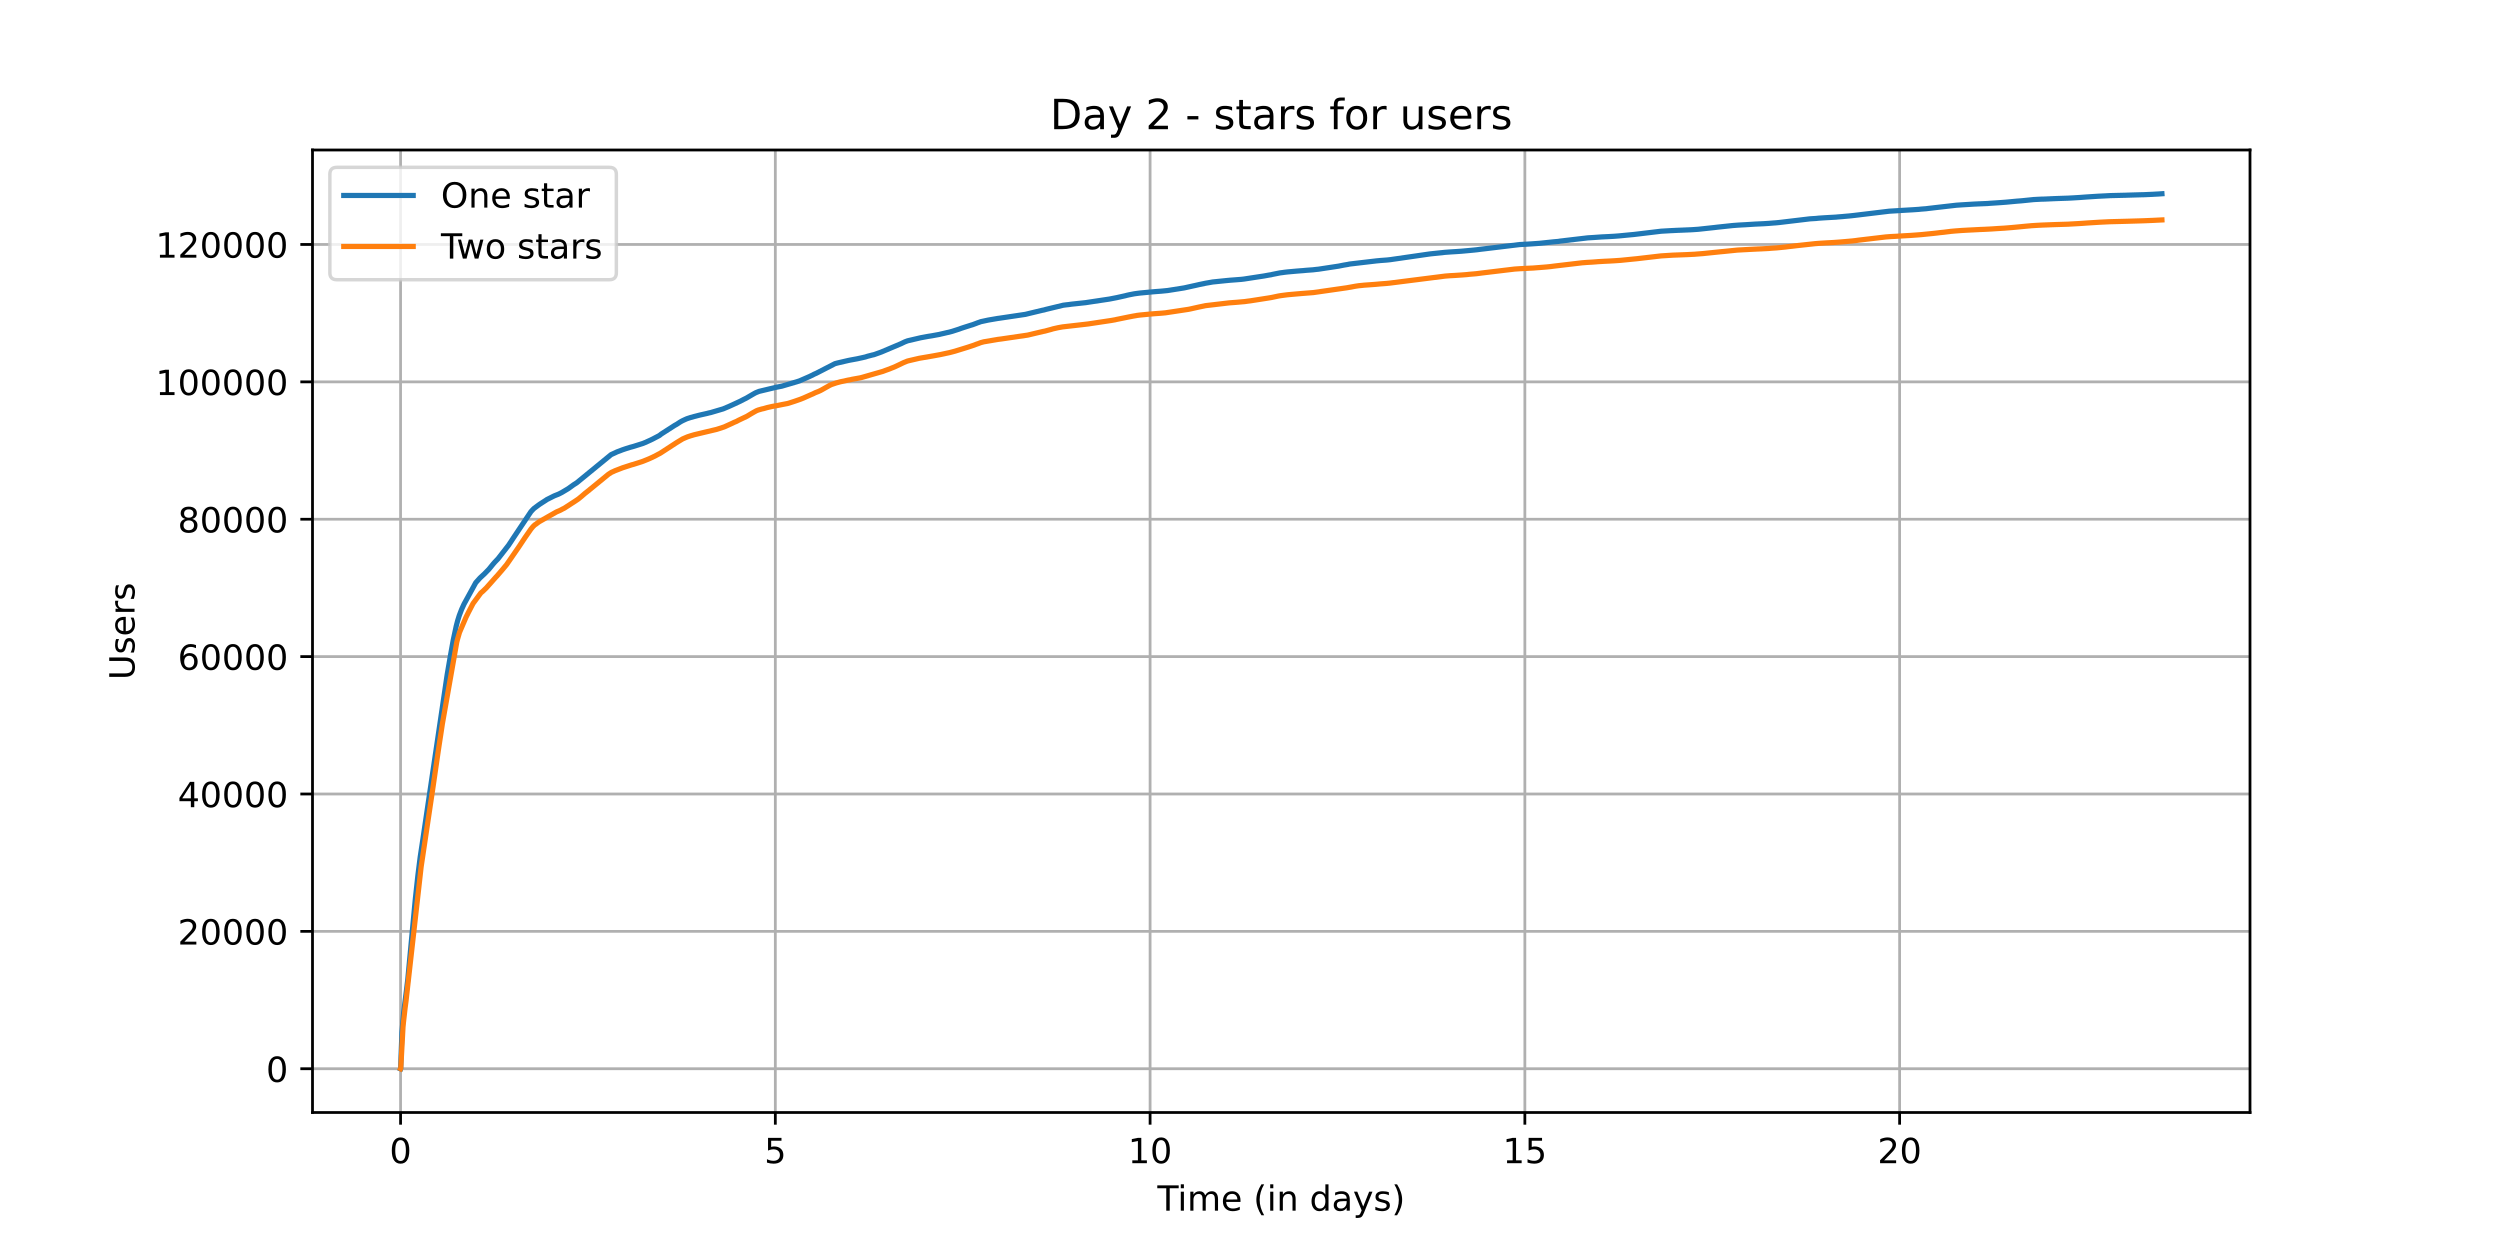 <?xml version="1.0" encoding="utf-8" standalone="no"?>
<!DOCTYPE svg PUBLIC "-//W3C//DTD SVG 1.1//EN"
  "http://www.w3.org/Graphics/SVG/1.1/DTD/svg11.dtd">
<!-- Created with matplotlib (https://matplotlib.org/) -->
<svg height="360pt" version="1.1" viewBox="0 0 720 360" width="720pt" xmlns="http://www.w3.org/2000/svg" xmlns:xlink="http://www.w3.org/1999/xlink">
 <defs>
  <style type="text/css">*{stroke-linecap:butt;stroke-linejoin:round;}</style>
 </defs>
 <g id="figure_1">
  <g id="patch_1">
   <path d="M 0 360 
L 720 360 
L 720 0 
L 0 0 
z
" style="fill:#ffffff;"/>
  </g>
  <g id="axes_1">
   <g id="patch_2">
    <path d="M 90 320.4 
L 648 320.4 
L 648 43.2 
L 90 43.2 
z
" style="fill:#ffffff;"/>
   </g>
   <g id="matplotlib.axis_1">
    <g id="xtick_1">
     <g id="line2d_1">
      <path clip-path="url(#paf99af1974)" d="M 115.364 320.4 
L 115.364 43.2 
" style="fill:none;stroke:#b0b0b0;stroke-linecap:square;stroke-width:0.8;"/>
     </g>
     <g id="line2d_2">
      <defs>
       <path d="M 0 0 
L 0 3.5 
" id="ma65b60d403" style="stroke:#000000;stroke-width:0.8;"/>
      </defs>
      <g>
       <use style="stroke:#000000;stroke-width:0.8;" x="115.364" xlink:href="#ma65b60d403" y="320.4"/>
      </g>
     </g>
     <g id="text_1">
      <!-- 0 -->
      <g transform="translate(112.182 334.998)scale(0.1 -0.1)">
       <defs>
        <path d="M 31.781 66.406 
Q 24.172 66.406 20.328 58.906 
Q 16.5 51.422 16.5 36.375 
Q 16.5 21.391 20.328 13.891 
Q 24.172 6.391 31.781 6.391 
Q 39.453 6.391 43.281 13.891 
Q 47.125 21.391 47.125 36.375 
Q 47.125 51.422 43.281 58.906 
Q 39.453 66.406 31.781 66.406 
z
M 31.781 74.219 
Q 44.047 74.219 50.516 64.516 
Q 56.984 54.828 56.984 36.375 
Q 56.984 17.969 50.516 8.266 
Q 44.047 -1.422 31.781 -1.422 
Q 19.531 -1.422 13.062 8.266 
Q 6.594 17.969 6.594 36.375 
Q 6.594 54.828 13.062 64.516 
Q 19.531 74.219 31.781 74.219 
z
" id="DejaVuSans-48"/>
       </defs>
       <use xlink:href="#DejaVuSans-48"/>
      </g>
     </g>
    </g>
    <g id="xtick_2">
     <g id="line2d_3">
      <path clip-path="url(#paf99af1974)" d="M 223.295 320.4 
L 223.295 43.2 
" style="fill:none;stroke:#b0b0b0;stroke-linecap:square;stroke-width:0.8;"/>
     </g>
     <g id="line2d_4">
      <g>
       <use style="stroke:#000000;stroke-width:0.8;" x="223.295" xlink:href="#ma65b60d403" y="320.4"/>
      </g>
     </g>
     <g id="text_2">
      <!-- 5 -->
      <g transform="translate(220.114 334.998)scale(0.1 -0.1)">
       <defs>
        <path d="M 10.797 72.906 
L 49.516 72.906 
L 49.516 64.594 
L 19.828 64.594 
L 19.828 46.734 
Q 21.969 47.469 24.109 47.828 
Q 26.266 48.188 28.422 48.188 
Q 40.625 48.188 47.75 41.5 
Q 54.891 34.812 54.891 23.391 
Q 54.891 11.625 47.562 5.094 
Q 40.234 -1.422 26.906 -1.422 
Q 22.312 -1.422 17.547 -0.641 
Q 12.797 0.141 7.719 1.703 
L 7.719 11.625 
Q 12.109 9.234 16.797 8.062 
Q 21.484 6.891 26.703 6.891 
Q 35.156 6.891 40.078 11.328 
Q 45.016 15.766 45.016 23.391 
Q 45.016 31 40.078 35.438 
Q 35.156 39.891 26.703 39.891 
Q 22.75 39.891 18.812 39.016 
Q 14.891 38.141 10.797 36.281 
z
" id="DejaVuSans-53"/>
       </defs>
       <use xlink:href="#DejaVuSans-53"/>
      </g>
     </g>
    </g>
    <g id="xtick_3">
     <g id="line2d_5">
      <path clip-path="url(#paf99af1974)" d="M 331.226 320.4 
L 331.226 43.2 
" style="fill:none;stroke:#b0b0b0;stroke-linecap:square;stroke-width:0.8;"/>
     </g>
     <g id="line2d_6">
      <g>
       <use style="stroke:#000000;stroke-width:0.8;" x="331.226" xlink:href="#ma65b60d403" y="320.4"/>
      </g>
     </g>
     <g id="text_3">
      <!-- 10 -->
      <g transform="translate(324.864 334.998)scale(0.1 -0.1)">
       <defs>
        <path d="M 12.406 8.297 
L 28.516 8.297 
L 28.516 63.922 
L 10.984 60.406 
L 10.984 69.391 
L 28.422 72.906 
L 38.281 72.906 
L 38.281 8.297 
L 54.391 8.297 
L 54.391 0 
L 12.406 0 
z
" id="DejaVuSans-49"/>
       </defs>
       <use xlink:href="#DejaVuSans-49"/>
       <use x="63.623" xlink:href="#DejaVuSans-48"/>
      </g>
     </g>
    </g>
    <g id="xtick_4">
     <g id="line2d_7">
      <path clip-path="url(#paf99af1974)" d="M 439.158 320.4 
L 439.158 43.2 
" style="fill:none;stroke:#b0b0b0;stroke-linecap:square;stroke-width:0.8;"/>
     </g>
     <g id="line2d_8">
      <g>
       <use style="stroke:#000000;stroke-width:0.8;" x="439.158" xlink:href="#ma65b60d403" y="320.4"/>
      </g>
     </g>
     <g id="text_4">
      <!-- 15 -->
      <g transform="translate(432.795 334.998)scale(0.1 -0.1)">
       <use xlink:href="#DejaVuSans-49"/>
       <use x="63.623" xlink:href="#DejaVuSans-53"/>
      </g>
     </g>
    </g>
    <g id="xtick_5">
     <g id="line2d_9">
      <path clip-path="url(#paf99af1974)" d="M 547.089 320.4 
L 547.089 43.2 
" style="fill:none;stroke:#b0b0b0;stroke-linecap:square;stroke-width:0.8;"/>
     </g>
     <g id="line2d_10">
      <g>
       <use style="stroke:#000000;stroke-width:0.8;" x="547.089" xlink:href="#ma65b60d403" y="320.4"/>
      </g>
     </g>
     <g id="text_5">
      <!-- 20 -->
      <g transform="translate(540.727 334.998)scale(0.1 -0.1)">
       <defs>
        <path d="M 19.188 8.297 
L 53.609 8.297 
L 53.609 0 
L 7.328 0 
L 7.328 8.297 
Q 12.938 14.109 22.625 23.891 
Q 32.328 33.688 34.812 36.531 
Q 39.547 41.844 41.422 45.531 
Q 43.312 49.219 43.312 52.781 
Q 43.312 58.594 39.234 62.25 
Q 35.156 65.922 28.609 65.922 
Q 23.969 65.922 18.812 64.312 
Q 13.672 62.703 7.812 59.422 
L 7.812 69.391 
Q 13.766 71.781 18.938 73 
Q 24.125 74.219 28.422 74.219 
Q 39.75 74.219 46.484 68.547 
Q 53.219 62.891 53.219 53.422 
Q 53.219 48.922 51.531 44.891 
Q 49.859 40.875 45.406 35.406 
Q 44.188 33.984 37.641 27.219 
Q 31.109 20.453 19.188 8.297 
z
" id="DejaVuSans-50"/>
       </defs>
       <use xlink:href="#DejaVuSans-50"/>
       <use x="63.623" xlink:href="#DejaVuSans-48"/>
      </g>
     </g>
    </g>
    <g id="text_6">
     <!-- Time (in days) -->
     <g transform="translate(333.327 348.677)scale(0.1 -0.1)">
      <defs>
       <path d="M -0.297 72.906 
L 61.375 72.906 
L 61.375 64.594 
L 35.5 64.594 
L 35.5 0 
L 25.594 0 
L 25.594 64.594 
L -0.297 64.594 
z
" id="DejaVuSans-84"/>
       <path d="M 9.422 54.688 
L 18.406 54.688 
L 18.406 0 
L 9.422 0 
z
M 9.422 75.984 
L 18.406 75.984 
L 18.406 64.594 
L 9.422 64.594 
z
" id="DejaVuSans-105"/>
       <path d="M 52 44.188 
Q 55.375 50.25 60.062 53.125 
Q 64.75 56 71.094 56 
Q 79.641 56 84.281 50.016 
Q 88.922 44.047 88.922 33.016 
L 88.922 0 
L 79.891 0 
L 79.891 32.719 
Q 79.891 40.578 77.094 44.375 
Q 74.312 48.188 68.609 48.188 
Q 61.625 48.188 57.562 43.547 
Q 53.516 38.922 53.516 30.906 
L 53.516 0 
L 44.484 0 
L 44.484 32.719 
Q 44.484 40.625 41.703 44.406 
Q 38.922 48.188 33.109 48.188 
Q 26.219 48.188 22.156 43.531 
Q 18.109 38.875 18.109 30.906 
L 18.109 0 
L 9.078 0 
L 9.078 54.688 
L 18.109 54.688 
L 18.109 46.188 
Q 21.188 51.219 25.484 53.609 
Q 29.781 56 35.688 56 
Q 41.656 56 45.828 52.969 
Q 50 49.953 52 44.188 
z
" id="DejaVuSans-109"/>
       <path d="M 56.203 29.594 
L 56.203 25.203 
L 14.891 25.203 
Q 15.484 15.922 20.484 11.062 
Q 25.484 6.203 34.422 6.203 
Q 39.594 6.203 44.453 7.469 
Q 49.312 8.734 54.109 11.281 
L 54.109 2.781 
Q 49.266 0.734 44.188 -0.344 
Q 39.109 -1.422 33.891 -1.422 
Q 20.797 -1.422 13.156 6.188 
Q 5.516 13.812 5.516 26.812 
Q 5.516 40.234 12.766 48.109 
Q 20.016 56 32.328 56 
Q 43.359 56 49.781 48.891 
Q 56.203 41.797 56.203 29.594 
z
M 47.219 32.234 
Q 47.125 39.594 43.094 43.984 
Q 39.062 48.391 32.422 48.391 
Q 24.906 48.391 20.391 44.141 
Q 15.875 39.891 15.188 32.172 
z
" id="DejaVuSans-101"/>
       <path id="DejaVuSans-32"/>
       <path d="M 31 75.875 
Q 24.469 64.656 21.281 53.656 
Q 18.109 42.672 18.109 31.391 
Q 18.109 20.125 21.312 9.062 
Q 24.516 -2 31 -13.188 
L 23.188 -13.188 
Q 15.875 -1.703 12.234 9.375 
Q 8.594 20.453 8.594 31.391 
Q 8.594 42.281 12.203 53.312 
Q 15.828 64.359 23.188 75.875 
z
" id="DejaVuSans-40"/>
       <path d="M 54.891 33.016 
L 54.891 0 
L 45.906 0 
L 45.906 32.719 
Q 45.906 40.484 42.875 44.328 
Q 39.844 48.188 33.797 48.188 
Q 26.516 48.188 22.312 43.547 
Q 18.109 38.922 18.109 30.906 
L 18.109 0 
L 9.078 0 
L 9.078 54.688 
L 18.109 54.688 
L 18.109 46.188 
Q 21.344 51.125 25.703 53.562 
Q 30.078 56 35.797 56 
Q 45.219 56 50.047 50.172 
Q 54.891 44.344 54.891 33.016 
z
" id="DejaVuSans-110"/>
       <path d="M 45.406 46.391 
L 45.406 75.984 
L 54.391 75.984 
L 54.391 0 
L 45.406 0 
L 45.406 8.203 
Q 42.578 3.328 38.25 0.953 
Q 33.938 -1.422 27.875 -1.422 
Q 17.969 -1.422 11.734 6.484 
Q 5.516 14.406 5.516 27.297 
Q 5.516 40.188 11.734 48.094 
Q 17.969 56 27.875 56 
Q 33.938 56 38.25 53.625 
Q 42.578 51.266 45.406 46.391 
z
M 14.797 27.297 
Q 14.797 17.391 18.875 11.75 
Q 22.953 6.109 30.078 6.109 
Q 37.203 6.109 41.297 11.75 
Q 45.406 17.391 45.406 27.297 
Q 45.406 37.203 41.297 42.844 
Q 37.203 48.484 30.078 48.484 
Q 22.953 48.484 18.875 42.844 
Q 14.797 37.203 14.797 27.297 
z
" id="DejaVuSans-100"/>
       <path d="M 34.281 27.484 
Q 23.391 27.484 19.188 25 
Q 14.984 22.516 14.984 16.5 
Q 14.984 11.719 18.141 8.906 
Q 21.297 6.109 26.703 6.109 
Q 34.188 6.109 38.703 11.406 
Q 43.219 16.703 43.219 25.484 
L 43.219 27.484 
z
M 52.203 31.203 
L 52.203 0 
L 43.219 0 
L 43.219 8.297 
Q 40.141 3.328 35.547 0.953 
Q 30.953 -1.422 24.312 -1.422 
Q 15.922 -1.422 10.953 3.297 
Q 6 8.016 6 15.922 
Q 6 25.141 12.172 29.828 
Q 18.359 34.516 30.609 34.516 
L 43.219 34.516 
L 43.219 35.406 
Q 43.219 41.609 39.141 45 
Q 35.062 48.391 27.688 48.391 
Q 23 48.391 18.547 47.266 
Q 14.109 46.141 10.016 43.891 
L 10.016 52.203 
Q 14.938 54.109 19.578 55.047 
Q 24.219 56 28.609 56 
Q 40.484 56 46.344 49.844 
Q 52.203 43.703 52.203 31.203 
z
" id="DejaVuSans-97"/>
       <path d="M 32.172 -5.078 
Q 28.375 -14.844 24.75 -17.812 
Q 21.141 -20.797 15.094 -20.797 
L 7.906 -20.797 
L 7.906 -13.281 
L 13.188 -13.281 
Q 16.891 -13.281 18.938 -11.516 
Q 21 -9.766 23.484 -3.219 
L 25.094 0.875 
L 2.984 54.688 
L 12.5 54.688 
L 29.594 11.922 
L 46.688 54.688 
L 56.203 54.688 
z
" id="DejaVuSans-121"/>
       <path d="M 44.281 53.078 
L 44.281 44.578 
Q 40.484 46.531 36.375 47.5 
Q 32.281 48.484 27.875 48.484 
Q 21.188 48.484 17.844 46.438 
Q 14.5 44.391 14.5 40.281 
Q 14.5 37.156 16.891 35.375 
Q 19.281 33.594 26.516 31.984 
L 29.594 31.297 
Q 39.156 29.25 43.188 25.516 
Q 47.219 21.781 47.219 15.094 
Q 47.219 7.469 41.188 3.016 
Q 35.156 -1.422 24.609 -1.422 
Q 20.219 -1.422 15.453 -0.562 
Q 10.688 0.297 5.422 2 
L 5.422 11.281 
Q 10.406 8.688 15.234 7.391 
Q 20.062 6.109 24.812 6.109 
Q 31.156 6.109 34.562 8.281 
Q 37.984 10.453 37.984 14.406 
Q 37.984 18.062 35.516 20.016 
Q 33.062 21.969 24.703 23.781 
L 21.578 24.516 
Q 13.234 26.266 9.516 29.906 
Q 5.812 33.547 5.812 39.891 
Q 5.812 47.609 11.281 51.797 
Q 16.75 56 26.812 56 
Q 31.781 56 36.172 55.266 
Q 40.578 54.547 44.281 53.078 
z
" id="DejaVuSans-115"/>
       <path d="M 8.016 75.875 
L 15.828 75.875 
Q 23.141 64.359 26.781 53.312 
Q 30.422 42.281 30.422 31.391 
Q 30.422 20.453 26.781 9.375 
Q 23.141 -1.703 15.828 -13.188 
L 8.016 -13.188 
Q 14.5 -2 17.703 9.062 
Q 20.906 20.125 20.906 31.391 
Q 20.906 42.672 17.703 53.656 
Q 14.5 64.656 8.016 75.875 
z
" id="DejaVuSans-41"/>
      </defs>
      <use xlink:href="#DejaVuSans-84"/>
      <use x="57.959" xlink:href="#DejaVuSans-105"/>
      <use x="85.742" xlink:href="#DejaVuSans-109"/>
      <use x="183.154" xlink:href="#DejaVuSans-101"/>
      <use x="244.678" xlink:href="#DejaVuSans-32"/>
      <use x="276.465" xlink:href="#DejaVuSans-40"/>
      <use x="315.479" xlink:href="#DejaVuSans-105"/>
      <use x="343.262" xlink:href="#DejaVuSans-110"/>
      <use x="406.641" xlink:href="#DejaVuSans-32"/>
      <use x="438.428" xlink:href="#DejaVuSans-100"/>
      <use x="501.904" xlink:href="#DejaVuSans-97"/>
      <use x="563.184" xlink:href="#DejaVuSans-121"/>
      <use x="622.363" xlink:href="#DejaVuSans-115"/>
      <use x="674.463" xlink:href="#DejaVuSans-41"/>
     </g>
    </g>
   </g>
   <g id="matplotlib.axis_2">
    <g id="ytick_1">
     <g id="line2d_11">
      <path clip-path="url(#paf99af1974)" d="M 90 307.8 
L 648 307.8 
" style="fill:none;stroke:#b0b0b0;stroke-linecap:square;stroke-width:0.8;"/>
     </g>
     <g id="line2d_12">
      <defs>
       <path d="M 0 0 
L -3.5 0 
" id="m352fc7aa5b" style="stroke:#000000;stroke-width:0.8;"/>
      </defs>
      <g>
       <use style="stroke:#000000;stroke-width:0.8;" x="90" xlink:href="#m352fc7aa5b" y="307.8"/>
      </g>
     </g>
     <g id="text_7">
      <!-- 0 -->
      <g transform="translate(76.638 311.599)scale(0.1 -0.1)">
       <use xlink:href="#DejaVuSans-48"/>
      </g>
     </g>
    </g>
    <g id="ytick_2">
     <g id="line2d_13">
      <path clip-path="url(#paf99af1974)" d="M 90 268.235 
L 648 268.235 
" style="fill:none;stroke:#b0b0b0;stroke-linecap:square;stroke-width:0.8;"/>
     </g>
     <g id="line2d_14">
      <g>
       <use style="stroke:#000000;stroke-width:0.8;" x="90" xlink:href="#m352fc7aa5b" y="268.235"/>
      </g>
     </g>
     <g id="text_8">
      <!-- 20000 -->
      <g transform="translate(51.188 272.034)scale(0.1 -0.1)">
       <use xlink:href="#DejaVuSans-50"/>
       <use x="63.623" xlink:href="#DejaVuSans-48"/>
       <use x="127.246" xlink:href="#DejaVuSans-48"/>
       <use x="190.869" xlink:href="#DejaVuSans-48"/>
       <use x="254.492" xlink:href="#DejaVuSans-48"/>
      </g>
     </g>
    </g>
    <g id="ytick_3">
     <g id="line2d_15">
      <path clip-path="url(#paf99af1974)" d="M 90 228.669 
L 648 228.669 
" style="fill:none;stroke:#b0b0b0;stroke-linecap:square;stroke-width:0.8;"/>
     </g>
     <g id="line2d_16">
      <g>
       <use style="stroke:#000000;stroke-width:0.8;" x="90" xlink:href="#m352fc7aa5b" y="228.669"/>
      </g>
     </g>
     <g id="text_9">
      <!-- 40000 -->
      <g transform="translate(51.188 232.468)scale(0.1 -0.1)">
       <defs>
        <path d="M 37.797 64.312 
L 12.891 25.391 
L 37.797 25.391 
z
M 35.203 72.906 
L 47.609 72.906 
L 47.609 25.391 
L 58.016 25.391 
L 58.016 17.188 
L 47.609 17.188 
L 47.609 0 
L 37.797 0 
L 37.797 17.188 
L 4.891 17.188 
L 4.891 26.703 
z
" id="DejaVuSans-52"/>
       </defs>
       <use xlink:href="#DejaVuSans-52"/>
       <use x="63.623" xlink:href="#DejaVuSans-48"/>
       <use x="127.246" xlink:href="#DejaVuSans-48"/>
       <use x="190.869" xlink:href="#DejaVuSans-48"/>
       <use x="254.492" xlink:href="#DejaVuSans-48"/>
      </g>
     </g>
    </g>
    <g id="ytick_4">
     <g id="line2d_17">
      <path clip-path="url(#paf99af1974)" d="M 90 189.104 
L 648 189.104 
" style="fill:none;stroke:#b0b0b0;stroke-linecap:square;stroke-width:0.8;"/>
     </g>
     <g id="line2d_18">
      <g>
       <use style="stroke:#000000;stroke-width:0.8;" x="90" xlink:href="#m352fc7aa5b" y="189.104"/>
      </g>
     </g>
     <g id="text_10">
      <!-- 60000 -->
      <g transform="translate(51.188 192.903)scale(0.1 -0.1)">
       <defs>
        <path d="M 33.016 40.375 
Q 26.375 40.375 22.484 35.828 
Q 18.609 31.297 18.609 23.391 
Q 18.609 15.531 22.484 10.953 
Q 26.375 6.391 33.016 6.391 
Q 39.656 6.391 43.531 10.953 
Q 47.406 15.531 47.406 23.391 
Q 47.406 31.297 43.531 35.828 
Q 39.656 40.375 33.016 40.375 
z
M 52.594 71.297 
L 52.594 62.312 
Q 48.875 64.062 45.094 64.984 
Q 41.312 65.922 37.594 65.922 
Q 27.828 65.922 22.672 59.328 
Q 17.531 52.734 16.797 39.406 
Q 19.672 43.656 24.016 45.922 
Q 28.375 48.188 33.594 48.188 
Q 44.578 48.188 50.953 41.516 
Q 57.328 34.859 57.328 23.391 
Q 57.328 12.156 50.688 5.359 
Q 44.047 -1.422 33.016 -1.422 
Q 20.359 -1.422 13.672 8.266 
Q 6.984 17.969 6.984 36.375 
Q 6.984 53.656 15.188 63.938 
Q 23.391 74.219 37.203 74.219 
Q 40.922 74.219 44.703 73.484 
Q 48.484 72.75 52.594 71.297 
z
" id="DejaVuSans-54"/>
       </defs>
       <use xlink:href="#DejaVuSans-54"/>
       <use x="63.623" xlink:href="#DejaVuSans-48"/>
       <use x="127.246" xlink:href="#DejaVuSans-48"/>
       <use x="190.869" xlink:href="#DejaVuSans-48"/>
       <use x="254.492" xlink:href="#DejaVuSans-48"/>
      </g>
     </g>
    </g>
    <g id="ytick_5">
     <g id="line2d_19">
      <path clip-path="url(#paf99af1974)" d="M 90 149.538 
L 648 149.538 
" style="fill:none;stroke:#b0b0b0;stroke-linecap:square;stroke-width:0.8;"/>
     </g>
     <g id="line2d_20">
      <g>
       <use style="stroke:#000000;stroke-width:0.8;" x="90" xlink:href="#m352fc7aa5b" y="149.538"/>
      </g>
     </g>
     <g id="text_11">
      <!-- 80000 -->
      <g transform="translate(51.188 153.338)scale(0.1 -0.1)">
       <defs>
        <path d="M 31.781 34.625 
Q 24.75 34.625 20.719 30.859 
Q 16.703 27.094 16.703 20.516 
Q 16.703 13.922 20.719 10.156 
Q 24.75 6.391 31.781 6.391 
Q 38.812 6.391 42.859 10.172 
Q 46.922 13.969 46.922 20.516 
Q 46.922 27.094 42.891 30.859 
Q 38.875 34.625 31.781 34.625 
z
M 21.922 38.812 
Q 15.578 40.375 12.031 44.719 
Q 8.5 49.078 8.5 55.328 
Q 8.5 64.062 14.719 69.141 
Q 20.953 74.219 31.781 74.219 
Q 42.672 74.219 48.875 69.141 
Q 55.078 64.062 55.078 55.328 
Q 55.078 49.078 51.531 44.719 
Q 48 40.375 41.703 38.812 
Q 48.828 37.156 52.797 32.312 
Q 56.781 27.484 56.781 20.516 
Q 56.781 9.906 50.312 4.234 
Q 43.844 -1.422 31.781 -1.422 
Q 19.734 -1.422 13.25 4.234 
Q 6.781 9.906 6.781 20.516 
Q 6.781 27.484 10.781 32.312 
Q 14.797 37.156 21.922 38.812 
z
M 18.312 54.391 
Q 18.312 48.734 21.844 45.562 
Q 25.391 42.391 31.781 42.391 
Q 38.141 42.391 41.719 45.562 
Q 45.312 48.734 45.312 54.391 
Q 45.312 60.062 41.719 63.234 
Q 38.141 66.406 31.781 66.406 
Q 25.391 66.406 21.844 63.234 
Q 18.312 60.062 18.312 54.391 
z
" id="DejaVuSans-56"/>
       </defs>
       <use xlink:href="#DejaVuSans-56"/>
       <use x="63.623" xlink:href="#DejaVuSans-48"/>
       <use x="127.246" xlink:href="#DejaVuSans-48"/>
       <use x="190.869" xlink:href="#DejaVuSans-48"/>
       <use x="254.492" xlink:href="#DejaVuSans-48"/>
      </g>
     </g>
    </g>
    <g id="ytick_6">
     <g id="line2d_21">
      <path clip-path="url(#paf99af1974)" d="M 90 109.973 
L 648 109.973 
" style="fill:none;stroke:#b0b0b0;stroke-linecap:square;stroke-width:0.8;"/>
     </g>
     <g id="line2d_22">
      <g>
       <use style="stroke:#000000;stroke-width:0.8;" x="90" xlink:href="#m352fc7aa5b" y="109.973"/>
      </g>
     </g>
     <g id="text_12">
      <!-- 100000 -->
      <g transform="translate(44.825 113.772)scale(0.1 -0.1)">
       <use xlink:href="#DejaVuSans-49"/>
       <use x="63.623" xlink:href="#DejaVuSans-48"/>
       <use x="127.246" xlink:href="#DejaVuSans-48"/>
       <use x="190.869" xlink:href="#DejaVuSans-48"/>
       <use x="254.492" xlink:href="#DejaVuSans-48"/>
       <use x="318.115" xlink:href="#DejaVuSans-48"/>
      </g>
     </g>
    </g>
    <g id="ytick_7">
     <g id="line2d_23">
      <path clip-path="url(#paf99af1974)" d="M 90 70.408 
L 648 70.408 
" style="fill:none;stroke:#b0b0b0;stroke-linecap:square;stroke-width:0.8;"/>
     </g>
     <g id="line2d_24">
      <g>
       <use style="stroke:#000000;stroke-width:0.8;" x="90" xlink:href="#m352fc7aa5b" y="70.408"/>
      </g>
     </g>
     <g id="text_13">
      <!-- 120000 -->
      <g transform="translate(44.825 74.207)scale(0.1 -0.1)">
       <use xlink:href="#DejaVuSans-49"/>
       <use x="63.623" xlink:href="#DejaVuSans-50"/>
       <use x="127.246" xlink:href="#DejaVuSans-48"/>
       <use x="190.869" xlink:href="#DejaVuSans-48"/>
       <use x="254.492" xlink:href="#DejaVuSans-48"/>
       <use x="318.115" xlink:href="#DejaVuSans-48"/>
      </g>
     </g>
    </g>
    <g id="text_14">
     <!-- Users -->
     <g transform="translate(38.745 195.801)rotate(-90)scale(0.1 -0.1)">
      <defs>
       <path d="M 8.688 72.906 
L 18.609 72.906 
L 18.609 28.609 
Q 18.609 16.891 22.844 11.734 
Q 27.094 6.594 36.625 6.594 
Q 46.094 6.594 50.344 11.734 
Q 54.594 16.891 54.594 28.609 
L 54.594 72.906 
L 64.5 72.906 
L 64.5 27.391 
Q 64.5 13.141 57.438 5.859 
Q 50.391 -1.422 36.625 -1.422 
Q 22.797 -1.422 15.734 5.859 
Q 8.688 13.141 8.688 27.391 
z
" id="DejaVuSans-85"/>
       <path d="M 41.109 46.297 
Q 39.594 47.172 37.812 47.578 
Q 36.031 48 33.891 48 
Q 26.266 48 22.188 43.047 
Q 18.109 38.094 18.109 28.812 
L 18.109 0 
L 9.078 0 
L 9.078 54.688 
L 18.109 54.688 
L 18.109 46.188 
Q 20.953 51.172 25.484 53.578 
Q 30.031 56 36.531 56 
Q 37.453 56 38.578 55.875 
Q 39.703 55.766 41.062 55.516 
z
" id="DejaVuSans-114"/>
      </defs>
      <use xlink:href="#DejaVuSans-85"/>
      <use x="73.193" xlink:href="#DejaVuSans-115"/>
      <use x="125.293" xlink:href="#DejaVuSans-101"/>
      <use x="186.816" xlink:href="#DejaVuSans-114"/>
      <use x="227.93" xlink:href="#DejaVuSans-115"/>
     </g>
    </g>
   </g>
   <g id="line2d_25">
    <path clip-path="url(#paf99af1974)" d="M 115.364 307.8 
L 115.396 307.693 
L 115.478 304.75 
L 115.76 297.309 
L 116.235 291.808 
L 116.724 287.871 
L 116.976 285.903 
L 117.451 281.972 
L 119.616 258.915 
L 120.358 252.076 
L 121.012 246.863 
L 121.74 242.04 
L 128.783 194.318 
L 129.66 189.199 
L 130.522 184.399 
L 131.398 180.308 
L 131.792 178.799 
L 132.267 177.272 
L 132.914 175.58 
L 133.008 175.361 
L 133.631 173.994 
L 137.016 167.814 
L 138.249 166.441 
L 138.511 166.199 
L 139.171 165.584 
L 139.469 165.317 
L 140.643 164.106 
L 140.751 164.009 
L 141.997 162.476 
L 142.531 161.863 
L 143.095 161.279 
L 143.095 161.279 
L 143.436 160.921 
L 146.477 157.016 
L 146.833 156.472 
L 147.106 156.073 
L 147.671 155.202 
L 147.945 154.791 
L 148.197 154.409 
L 152.898 147.374 
L 153.453 146.771 
L 153.803 146.423 
L 155.168 145.41 
L 155.568 145.129 
L 157.185 144.094 
L 157.482 143.884 
L 159.528 142.854 
L 159.769 142.747 
L 160.764 142.355 
L 161.002 142.244 
L 161.278 142.108 
L 161.842 141.813 
L 163.547 140.794 
L 163.829 140.612 
L 164.007 140.476 
L 165.208 139.607 
L 165.549 139.396 
L 166.084 139.056 
L 175.981 130.947 
L 176.204 130.84 
L 177.215 130.381 
L 177.639 130.171 
L 177.869 130.08 
L 178.158 129.973 
L 178.523 129.841 
L 178.805 129.73 
L 179.285 129.544 
L 180.071 129.277 
L 180.345 129.186 
L 181.232 128.917 
L 181.445 128.838 
L 182.143 128.652 
L 182.53 128.541 
L 185.177 127.704 
L 185.753 127.463 
L 186.051 127.352 
L 186.245 127.245 
L 187.343 126.751 
L 187.566 126.64 
L 187.893 126.484 
L 189.631 125.574 
L 189.938 125.403 
L 190.433 125.008 
L 194.058 122.681 
L 194.209 122.577 
L 194.58 122.369 
L 194.862 122.214 
L 195.499 121.799 
L 195.767 121.619 
L 195.767 121.619 
L 196.197 121.362 
L 196.673 121.115 
L 197.591 120.693 
L 197.849 120.584 
L 198.889 120.246 
L 199.326 120.135 
L 199.943 119.951 
L 200.38 119.843 
L 201.107 119.651 
L 201.552 119.54 
L 203.689 119.055 
L 204.164 118.927 
L 204.691 118.816 
L 208.286 117.753 
L 209.4 117.279 
L 209.802 117.115 
L 211.332 116.418 
L 213.203 115.548 
L 214.154 115.049 
L 214.63 114.816 
L 214.897 114.685 
L 215.135 114.547 
L 216.635 113.67 
L 217.318 113.281 
L 217.675 113.093 
L 218.596 112.721 
L 223.439 111.556 
L 225.162 111.217 
L 229.47 109.951 
L 229.707 109.872 
L 230.272 109.688 
L 233.155 108.43 
L 233.408 108.301 
L 234.032 108.016 
L 234.403 107.805 
L 234.775 107.639 
L 235.042 107.528 
L 240.466 104.738 
L 241.269 104.521 
L 244.314 103.815 
L 244.864 103.704 
L 246.944 103.32 
L 247.6 103.172 
L 248.122 103.061 
L 249.268 102.798 
L 249.847 102.606 
L 250.278 102.497 
L 251.17 102.262 
L 251.66 102.155 
L 251.853 102.088 
L 253.071 101.658 
L 253.383 101.546 
L 253.844 101.375 
L 259.521 98.974 
L 259.862 98.808 
L 260.605 98.45 
L 261.393 98.153 
L 265.153 97.274 
L 267.292 96.877 
L 268.302 96.721 
L 270.56 96.307 
L 270.887 96.224 
L 272.031 95.963 
L 272.759 95.789 
L 273.279 95.68 
L 274.215 95.429 
L 276.252 94.772 
L 276.713 94.596 
L 277.233 94.422 
L 277.619 94.295 
L 279.729 93.625 
L 280.086 93.522 
L 281.171 93.12 
L 281.512 92.982 
L 282.033 92.806 
L 282.463 92.645 
L 284.603 92.184 
L 287.367 91.71 
L 287.813 91.65 
L 295.341 90.531 
L 296.114 90.339 
L 300.143 89.369 
L 300.693 89.262 
L 301.198 89.114 
L 306.224 87.901 
L 307.086 87.793 
L 307.8 87.715 
L 308.557 87.605 
L 312.732 87.156 
L 313.431 87.045 
L 319.525 86.129 
L 321.07 85.826 
L 321.635 85.717 
L 324.116 85.165 
L 324.517 85.055 
L 325.186 84.904 
L 326.687 84.614 
L 327.46 84.505 
L 328.307 84.396 
L 331.353 84.105 
L 332.601 83.994 
L 334.517 83.848 
L 335.618 83.739 
L 336.301 83.67 
L 340.565 82.995 
L 341.085 82.908 
L 343.759 82.315 
L 344.279 82.204 
L 345.437 81.937 
L 347.265 81.559 
L 347.903 81.45 
L 349.24 81.211 
L 353.015 80.823 
L 354.159 80.712 
L 356.06 80.568 
L 357.457 80.459 
L 358.215 80.372 
L 364.024 79.482 
L 365.405 79.229 
L 366.089 79.124 
L 366.415 79.037 
L 366.965 78.926 
L 368.629 78.592 
L 369.506 78.481 
L 369.832 78.429 
L 370.768 78.319 
L 373.427 78.079 
L 374.794 77.97 
L 375.151 77.949 
L 376.325 77.838 
L 378.122 77.707 
L 379.043 77.597 
L 379.712 77.531 
L 385.567 76.639 
L 385.864 76.576 
L 386.444 76.463 
L 387.008 76.352 
L 388.167 76.158 
L 388.658 76.048 
L 396.43 75.134 
L 397.603 75.023 
L 399.463 74.884 
L 400.444 74.776 
L 400.92 74.706 
L 411.484 73.179 
L 411.929 73.118 
L 416.18 72.669 
L 417.71 72.558 
L 419.24 72.463 
L 420.874 72.352 
L 423.503 72.111 
L 424.662 72 
L 425.375 71.923 
L 426.193 71.816 
L 426.624 71.761 
L 427.589 71.65 
L 437.636 70.435 
L 439.671 70.324 
L 441.231 70.226 
L 442.822 70.115 
L 443.401 70.073 
L 447.546 69.638 
L 448.794 69.529 
L 449.314 69.442 
L 450.25 69.335 
L 450.696 69.276 
L 457.309 68.5 
L 459.122 68.39 
L 459.478 68.362 
L 461.216 68.239 
L 463.474 68.129 
L 464.9 68.047 
L 466.326 67.937 
L 469.357 67.642 
L 470.546 67.531 
L 478.422 66.586 
L 480.354 66.475 
L 480.904 66.441 
L 483.177 66.33 
L 484.365 66.285 
L 486.95 66.174 
L 487.485 66.144 
L 489.075 66.034 
L 493.71 65.533 
L 494.631 65.422 
L 499.029 64.953 
L 500.425 64.847 
L 500.782 64.821 
L 502.802 64.712 
L 503.144 64.688 
L 504.911 64.58 
L 505.461 64.544 
L 507.838 64.433 
L 509.442 64.332 
L 510.779 64.221 
L 511.344 64.186 
L 512.473 64.075 
L 521.268 63.025 
L 523.021 62.916 
L 523.734 62.837 
L 525.383 62.726 
L 526.884 62.639 
L 528.8 62.532 
L 529.201 62.487 
L 530.613 62.376 
L 531.297 62.309 
L 532.575 62.198 
L 533.258 62.127 
L 534.238 62.016 
L 544.119 60.823 
L 545.977 60.712 
L 547.581 60.607 
L 549.453 60.496 
L 550.953 60.409 
L 552.572 60.299 
L 553.271 60.225 
L 554.667 60.117 
L 555.499 60.012 
L 556.464 59.905 
L 556.895 59.851 
L 557.846 59.741 
L 563.448 59.1 
L 565.083 58.989 
L 566.628 58.896 
L 568.426 58.785 
L 569.748 58.722 
L 572.377 58.611 
L 573.016 58.556 
L 574.725 58.445 
L 576.401 58.33 
L 577.842 58.219 
L 580.798 57.94 
L 582.224 57.83 
L 585.702 57.474 
L 587.797 57.363 
L 588.838 57.337 
L 591.259 57.226 
L 592.477 57.177 
L 595.716 57.066 
L 597.112 56.989 
L 598.939 56.878 
L 600.856 56.736 
L 602.549 56.625 
L 604.184 56.52 
L 606.398 56.409 
L 607.78 56.334 
L 612.267 56.225 
L 612.757 56.206 
L 616.516 56.095 
L 617.526 56.071 
L 620.007 55.96 
L 620.349 55.938 
L 621.775 55.861 
L 622.636 55.8 
L 622.636 55.8 
" style="fill:none;stroke:#1f77b4;stroke-linecap:square;stroke-width:1.5;"/>
   </g>
   <g id="line2d_26">
    <path clip-path="url(#paf99af1974)" d="M 115.364 307.8 
L 115.419 307.699 
L 115.478 306.678 
L 116.086 295.418 
L 116.674 290.249 
L 116.946 288.193 
L 121.294 249.595 
L 124.599 227.417 
L 125.682 219.965 
L 126.142 216.792 
L 126.572 213.921 
L 127.076 210.645 
L 127.402 208.469 
L 131.547 184.953 
L 131.762 184.099 
L 132.341 182.126 
L 134.21 177.766 
L 134.952 176.281 
L 136.243 173.796 
L 138.452 170.811 
L 138.659 170.619 
L 138.963 170.37 
L 139.223 170.126 
L 139.469 169.887 
L 139.781 169.58 
L 140.024 169.353 
L 141.893 167.248 
L 142.843 166.176 
L 143.11 165.905 
L 144.848 163.881 
L 145.234 163.406 
L 145.379 163.24 
L 145.933 162.569 
L 148.83 158.367 
L 149.087 157.995 
L 149.235 157.792 
L 151.149 154.907 
L 152.913 152.365 
L 153.066 152.187 
L 153.453 151.714 
L 153.661 151.503 
L 154.04 151.147 
L 154.367 150.943 
L 154.797 150.611 
L 155.207 150.314 
L 155.375 150.207 
L 160.21 147.463 
L 160.438 147.356 
L 161.255 147.01 
L 161.641 146.81 
L 162.005 146.607 
L 162.509 146.365 
L 163.067 146.005 
L 163.216 145.9 
L 163.414 145.784 
L 164.763 144.899 
L 165 144.753 
L 165.564 144.385 
L 166.514 143.744 
L 166.856 143.473 
L 167.153 143.224 
L 167.465 142.971 
L 167.673 142.789 
L 168.505 142.07 
L 168.817 141.829 
L 169.397 141.368 
L 169.553 141.259 
L 169.917 140.935 
L 170.066 140.824 
L 175.223 136.593 
L 176.011 136.088 
L 176.219 135.975 
L 176.68 135.781 
L 177.081 135.584 
L 179.315 134.719 
L 179.656 134.61 
L 181.95 133.863 
L 182.389 133.752 
L 184.865 132.962 
L 185.281 132.808 
L 186.645 132.254 
L 187.18 132.025 
L 187.403 131.918 
L 187.908 131.694 
L 188.203 131.538 
L 188.544 131.386 
L 189.631 130.798 
L 189.997 130.618 
L 190.344 130.405 
L 194.832 127.485 
L 195.025 127.374 
L 195.247 127.233 
L 196.612 126.404 
L 196.868 126.294 
L 197.798 125.892 
L 198.072 125.781 
L 199.015 125.475 
L 199.409 125.364 
L 199.839 125.229 
L 200.291 125.119 
L 206.37 123.669 
L 207.737 123.237 
L 208.257 123.057 
L 208.554 122.96 
L 210.931 121.886 
L 211.406 121.651 
L 212.149 121.338 
L 212.684 121.047 
L 215.09 119.902 
L 215.655 119.56 
L 216.323 119.158 
L 216.962 118.788 
L 217.541 118.462 
L 217.794 118.321 
L 218.076 118.203 
L 218.343 118.094 
L 219.413 117.785 
L 219.933 117.676 
L 220.958 117.38 
L 222.043 117.13 
L 222.429 117.045 
L 223.647 116.832 
L 225.355 116.491 
L 226.841 116.205 
L 227.212 116.096 
L 228.801 115.583 
L 229.306 115.407 
L 229.975 115.174 
L 230.495 114.994 
L 231.387 114.64 
L 233.839 113.55 
L 234.076 113.459 
L 234.804 113.099 
L 235.681 112.754 
L 236.29 112.475 
L 236.692 112.26 
L 238.059 111.486 
L 238.46 111.269 
L 238.757 111.083 
L 239.441 110.754 
L 240.912 110.258 
L 241.165 110.193 
L 242.071 109.947 
L 244.299 109.461 
L 244.938 109.354 
L 245.369 109.243 
L 247.763 108.812 
L 248.211 108.699 
L 254.26 106.962 
L 255.048 106.663 
L 256.222 106.242 
L 256.772 106.01 
L 257.203 105.848 
L 257.723 105.631 
L 259.387 104.847 
L 259.729 104.675 
L 260.293 104.412 
L 261.244 104.02 
L 261.631 103.912 
L 264.766 103.182 
L 265.42 103.071 
L 268.198 102.596 
L 268.733 102.501 
L 270.902 102.103 
L 273.026 101.644 
L 273.502 101.54 
L 273.814 101.462 
L 274.215 101.356 
L 275.064 101.13 
L 275.673 100.938 
L 278.287 100.135 
L 278.852 99.957 
L 280.517 99.403 
L 281.334 99.085 
L 281.69 98.974 
L 282.166 98.786 
L 282.463 98.675 
L 283.355 98.436 
L 286.268 97.941 
L 287.486 97.733 
L 288.377 97.623 
L 295.98 96.509 
L 300.366 95.464 
L 300.931 95.356 
L 301.882 95.096 
L 302.7 94.881 
L 303.25 94.711 
L 304.44 94.444 
L 304.737 94.376 
L 306.031 94.143 
L 312.405 93.413 
L 313.356 93.302 
L 320.075 92.289 
L 320.595 92.196 
L 321.189 92.091 
L 321.501 92.012 
L 323.105 91.688 
L 323.492 91.609 
L 325.008 91.298 
L 326.494 91.013 
L 327.133 90.908 
L 327.415 90.847 
L 328.277 90.736 
L 331.293 90.443 
L 332.63 90.333 
L 334.457 90.202 
L 335.647 90.091 
L 342.229 89.096 
L 342.808 88.982 
L 345.348 88.414 
L 346.893 88.095 
L 347.146 88.034 
L 354.01 87.223 
L 355.451 87.114 
L 356.031 87.072 
L 358.497 86.853 
L 359.284 86.742 
L 360.116 86.637 
L 365.153 85.85 
L 365.628 85.773 
L 366.267 85.662 
L 368.243 85.245 
L 368.941 85.134 
L 369.818 85.017 
L 370.635 84.912 
L 370.932 84.877 
L 373.546 84.643 
L 374.824 84.532 
L 376.874 84.372 
L 378.256 84.261 
L 387.737 82.902 
L 388.063 82.849 
L 390.396 82.426 
L 391.362 82.283 
L 392.477 82.176 
L 392.774 82.137 
L 394.334 82.026 
L 396.281 81.88 
L 397.44 81.769 
L 399.27 81.634 
L 400.37 81.523 
L 401.202 81.415 
L 416.18 79.516 
L 417.576 79.405 
L 418.928 79.334 
L 420.532 79.225 
L 421.097 79.189 
L 422.463 79.08 
L 423.191 78.997 
L 424.513 78.888 
L 425.167 78.829 
L 426.044 78.72 
L 426.921 78.604 
L 436.209 77.49 
L 437.829 77.381 
L 438.334 77.359 
L 440.354 77.248 
L 441.603 77.191 
L 442.896 77.084 
L 443.238 77.062 
L 445.392 76.888 
L 446.492 76.778 
L 446.789 76.742 
L 447.635 76.631 
L 455.66 75.684 
L 457.072 75.573 
L 458.468 75.496 
L 459.865 75.391 
L 460.147 75.361 
L 462.078 75.25 
L 463.355 75.191 
L 464.811 75.11 
L 466.386 75.001 
L 466.743 74.977 
L 470.248 74.625 
L 471.377 74.514 
L 478.407 73.697 
L 480.161 73.587 
L 481.765 73.486 
L 484.692 73.375 
L 485.866 73.329 
L 488.079 73.221 
L 488.466 73.183 
L 490.486 73.027 
L 491.57 72.916 
L 495.463 72.512 
L 496.637 72.402 
L 500.366 72.02 
L 502.416 71.909 
L 503.797 71.834 
L 505.996 71.723 
L 507.244 71.67 
L 509.353 71.561 
L 510.022 71.498 
L 511.641 71.391 
L 512.785 71.28 
L 513.067 71.252 
L 514.181 71.141 
L 515.058 71.023 
L 516.158 70.912 
L 516.588 70.857 
L 517.494 70.746 
L 522.783 70.17 
L 524.209 70.059 
L 525.799 69.96 
L 527.909 69.85 
L 529.751 69.717 
L 531.089 69.606 
L 533.54 69.389 
L 534.446 69.28 
L 535.337 69.155 
L 536.288 69.045 
L 543.094 68.241 
L 544.55 68.131 
L 545.902 68.063 
L 547.611 67.954 
L 548.175 67.919 
L 550.166 67.808 
L 552.023 67.674 
L 553.419 67.563 
L 556.94 67.209 
L 557.906 67.1 
L 558.708 66.997 
L 559.823 66.886 
L 560.625 66.783 
L 561.516 66.675 
L 561.828 66.633 
L 563.032 66.522 
L 564.935 66.378 
L 566.926 66.267 
L 568.262 66.202 
L 570.357 66.091 
L 571.501 66.049 
L 573.61 65.939 
L 575.349 65.82 
L 577.247 65.709 
L 579.387 65.533 
L 580.605 65.422 
L 583.547 65.139 
L 584.721 65.035 
L 585.004 65.005 
L 586.742 64.894 
L 588.11 64.825 
L 590.918 64.714 
L 592.046 64.675 
L 595.671 64.564 
L 596.25 64.524 
L 597.676 64.447 
L 599.534 64.336 
L 601.316 64.208 
L 603.099 64.097 
L 604.689 63.998 
L 606.948 63.887 
L 607.468 63.859 
L 611.673 63.749 
L 612.713 63.721 
L 616.471 63.61 
L 617.586 63.573 
L 620.185 63.464 
L 620.705 63.438 
L 622.636 63.341 
L 622.636 63.341 
" style="fill:none;stroke:#ff7f0e;stroke-linecap:square;stroke-width:1.5;"/>
   </g>
   <g id="patch_3">
    <path d="M 90 320.4 
L 90 43.2 
" style="fill:none;stroke:#000000;stroke-linecap:square;stroke-linejoin:miter;stroke-width:0.8;"/>
   </g>
   <g id="patch_4">
    <path d="M 648 320.4 
L 648 43.2 
" style="fill:none;stroke:#000000;stroke-linecap:square;stroke-linejoin:miter;stroke-width:0.8;"/>
   </g>
   <g id="patch_5">
    <path d="M 90 320.4 
L 648 320.4 
" style="fill:none;stroke:#000000;stroke-linecap:square;stroke-linejoin:miter;stroke-width:0.8;"/>
   </g>
   <g id="patch_6">
    <path d="M 90 43.2 
L 648 43.2 
" style="fill:none;stroke:#000000;stroke-linecap:square;stroke-linejoin:miter;stroke-width:0.8;"/>
   </g>
   <g id="text_15">
    <!-- Day 2 - stars for users -->
    <g transform="translate(302.426 37.2)scale(0.12 -0.12)">
     <defs>
      <path d="M 19.672 64.797 
L 19.672 8.109 
L 31.594 8.109 
Q 46.688 8.109 53.688 14.938 
Q 60.688 21.781 60.688 36.531 
Q 60.688 51.172 53.688 57.984 
Q 46.688 64.797 31.594 64.797 
z
M 9.812 72.906 
L 30.078 72.906 
Q 51.266 72.906 61.172 64.094 
Q 71.094 55.281 71.094 36.531 
Q 71.094 17.672 61.125 8.828 
Q 51.172 0 30.078 0 
L 9.812 0 
z
" id="DejaVuSans-68"/>
      <path d="M 4.891 31.391 
L 31.203 31.391 
L 31.203 23.391 
L 4.891 23.391 
z
" id="DejaVuSans-45"/>
      <path d="M 18.312 70.219 
L 18.312 54.688 
L 36.812 54.688 
L 36.812 47.703 
L 18.312 47.703 
L 18.312 18.016 
Q 18.312 11.328 20.141 9.422 
Q 21.969 7.516 27.594 7.516 
L 36.812 7.516 
L 36.812 0 
L 27.594 0 
Q 17.188 0 13.234 3.875 
Q 9.281 7.766 9.281 18.016 
L 9.281 47.703 
L 2.688 47.703 
L 2.688 54.688 
L 9.281 54.688 
L 9.281 70.219 
z
" id="DejaVuSans-116"/>
      <path d="M 37.109 75.984 
L 37.109 68.5 
L 28.516 68.5 
Q 23.688 68.5 21.797 66.547 
Q 19.922 64.594 19.922 59.516 
L 19.922 54.688 
L 34.719 54.688 
L 34.719 47.703 
L 19.922 47.703 
L 19.922 0 
L 10.891 0 
L 10.891 47.703 
L 2.297 47.703 
L 2.297 54.688 
L 10.891 54.688 
L 10.891 58.5 
Q 10.891 67.625 15.141 71.797 
Q 19.391 75.984 28.609 75.984 
z
" id="DejaVuSans-102"/>
      <path d="M 30.609 48.391 
Q 23.391 48.391 19.188 42.75 
Q 14.984 37.109 14.984 27.297 
Q 14.984 17.484 19.156 11.844 
Q 23.344 6.203 30.609 6.203 
Q 37.797 6.203 41.984 11.859 
Q 46.188 17.531 46.188 27.297 
Q 46.188 37.016 41.984 42.703 
Q 37.797 48.391 30.609 48.391 
z
M 30.609 56 
Q 42.328 56 49.016 48.375 
Q 55.719 40.766 55.719 27.297 
Q 55.719 13.875 49.016 6.219 
Q 42.328 -1.422 30.609 -1.422 
Q 18.844 -1.422 12.172 6.219 
Q 5.516 13.875 5.516 27.297 
Q 5.516 40.766 12.172 48.375 
Q 18.844 56 30.609 56 
z
" id="DejaVuSans-111"/>
      <path d="M 8.5 21.578 
L 8.5 54.688 
L 17.484 54.688 
L 17.484 21.922 
Q 17.484 14.156 20.5 10.266 
Q 23.531 6.391 29.594 6.391 
Q 36.859 6.391 41.078 11.031 
Q 45.312 15.672 45.312 23.688 
L 45.312 54.688 
L 54.297 54.688 
L 54.297 0 
L 45.312 0 
L 45.312 8.406 
Q 42.047 3.422 37.719 1 
Q 33.406 -1.422 27.688 -1.422 
Q 18.266 -1.422 13.375 4.438 
Q 8.5 10.297 8.5 21.578 
z
M 31.109 56 
z
" id="DejaVuSans-117"/>
     </defs>
     <use xlink:href="#DejaVuSans-68"/>
     <use x="77.002" xlink:href="#DejaVuSans-97"/>
     <use x="138.281" xlink:href="#DejaVuSans-121"/>
     <use x="197.461" xlink:href="#DejaVuSans-32"/>
     <use x="229.248" xlink:href="#DejaVuSans-50"/>
     <use x="292.871" xlink:href="#DejaVuSans-32"/>
     <use x="324.658" xlink:href="#DejaVuSans-45"/>
     <use x="360.742" xlink:href="#DejaVuSans-32"/>
     <use x="392.529" xlink:href="#DejaVuSans-115"/>
     <use x="444.629" xlink:href="#DejaVuSans-116"/>
     <use x="483.838" xlink:href="#DejaVuSans-97"/>
     <use x="545.117" xlink:href="#DejaVuSans-114"/>
     <use x="586.23" xlink:href="#DejaVuSans-115"/>
     <use x="638.33" xlink:href="#DejaVuSans-32"/>
     <use x="670.117" xlink:href="#DejaVuSans-102"/>
     <use x="705.322" xlink:href="#DejaVuSans-111"/>
     <use x="766.504" xlink:href="#DejaVuSans-114"/>
     <use x="807.617" xlink:href="#DejaVuSans-32"/>
     <use x="839.404" xlink:href="#DejaVuSans-117"/>
     <use x="902.783" xlink:href="#DejaVuSans-115"/>
     <use x="954.883" xlink:href="#DejaVuSans-101"/>
     <use x="1016.406" xlink:href="#DejaVuSans-114"/>
     <use x="1057.52" xlink:href="#DejaVuSans-115"/>
    </g>
   </g>
   <g id="legend_1">
    <g id="patch_7">
     <path d="M 97 80.556 
L 175.511 80.556 
Q 177.511 80.556 177.511 78.556 
L 177.511 50.2 
Q 177.511 48.2 175.511 48.2 
L 97 48.2 
Q 95 48.2 95 50.2 
L 95 78.556 
Q 95 80.556 97 80.556 
z
" style="fill:#ffffff;opacity:0.8;stroke:#cccccc;stroke-linejoin:miter;"/>
    </g>
    <g id="line2d_27">
     <path d="M 99 56.298 
L 119 56.298 
" style="fill:none;stroke:#1f77b4;stroke-linecap:square;stroke-width:1.5;"/>
    </g>
    <g id="line2d_28"/>
    <g id="text_16">
     <!-- One star -->
     <g transform="translate(127 59.798)scale(0.1 -0.1)">
      <defs>
       <path d="M 39.406 66.219 
Q 28.656 66.219 22.328 58.203 
Q 16.016 50.203 16.016 36.375 
Q 16.016 22.609 22.328 14.594 
Q 28.656 6.594 39.406 6.594 
Q 50.141 6.594 56.422 14.594 
Q 62.703 22.609 62.703 36.375 
Q 62.703 50.203 56.422 58.203 
Q 50.141 66.219 39.406 66.219 
z
M 39.406 74.219 
Q 54.734 74.219 63.906 63.938 
Q 73.094 53.656 73.094 36.375 
Q 73.094 19.141 63.906 8.859 
Q 54.734 -1.422 39.406 -1.422 
Q 24.031 -1.422 14.812 8.828 
Q 5.609 19.094 5.609 36.375 
Q 5.609 53.656 14.812 63.938 
Q 24.031 74.219 39.406 74.219 
z
" id="DejaVuSans-79"/>
      </defs>
      <use xlink:href="#DejaVuSans-79"/>
      <use x="78.711" xlink:href="#DejaVuSans-110"/>
      <use x="142.09" xlink:href="#DejaVuSans-101"/>
      <use x="203.613" xlink:href="#DejaVuSans-32"/>
      <use x="235.4" xlink:href="#DejaVuSans-115"/>
      <use x="287.5" xlink:href="#DejaVuSans-116"/>
      <use x="326.709" xlink:href="#DejaVuSans-97"/>
      <use x="387.988" xlink:href="#DejaVuSans-114"/>
     </g>
    </g>
    <g id="line2d_29">
     <path d="M 99 70.977 
L 119 70.977 
" style="fill:none;stroke:#ff7f0e;stroke-linecap:square;stroke-width:1.5;"/>
    </g>
    <g id="line2d_30"/>
    <g id="text_17">
     <!-- Two stars -->
     <g transform="translate(127 74.477)scale(0.1 -0.1)">
      <defs>
       <path d="M 4.203 54.688 
L 13.188 54.688 
L 24.422 12.016 
L 35.594 54.688 
L 46.188 54.688 
L 57.422 12.016 
L 68.609 54.688 
L 77.594 54.688 
L 63.281 0 
L 52.688 0 
L 40.922 44.828 
L 29.109 0 
L 18.5 0 
z
" id="DejaVuSans-119"/>
      </defs>
      <use xlink:href="#DejaVuSans-84"/>
      <use x="44.584" xlink:href="#DejaVuSans-119"/>
      <use x="126.371" xlink:href="#DejaVuSans-111"/>
      <use x="187.553" xlink:href="#DejaVuSans-32"/>
      <use x="219.34" xlink:href="#DejaVuSans-115"/>
      <use x="271.439" xlink:href="#DejaVuSans-116"/>
      <use x="310.648" xlink:href="#DejaVuSans-97"/>
      <use x="371.928" xlink:href="#DejaVuSans-114"/>
      <use x="413.041" xlink:href="#DejaVuSans-115"/>
     </g>
    </g>
   </g>
  </g>
 </g>
 <defs>
  <clipPath id="paf99af1974">
   <rect height="277.2" width="558" x="90" y="43.2"/>
  </clipPath>
 </defs>
</svg>
